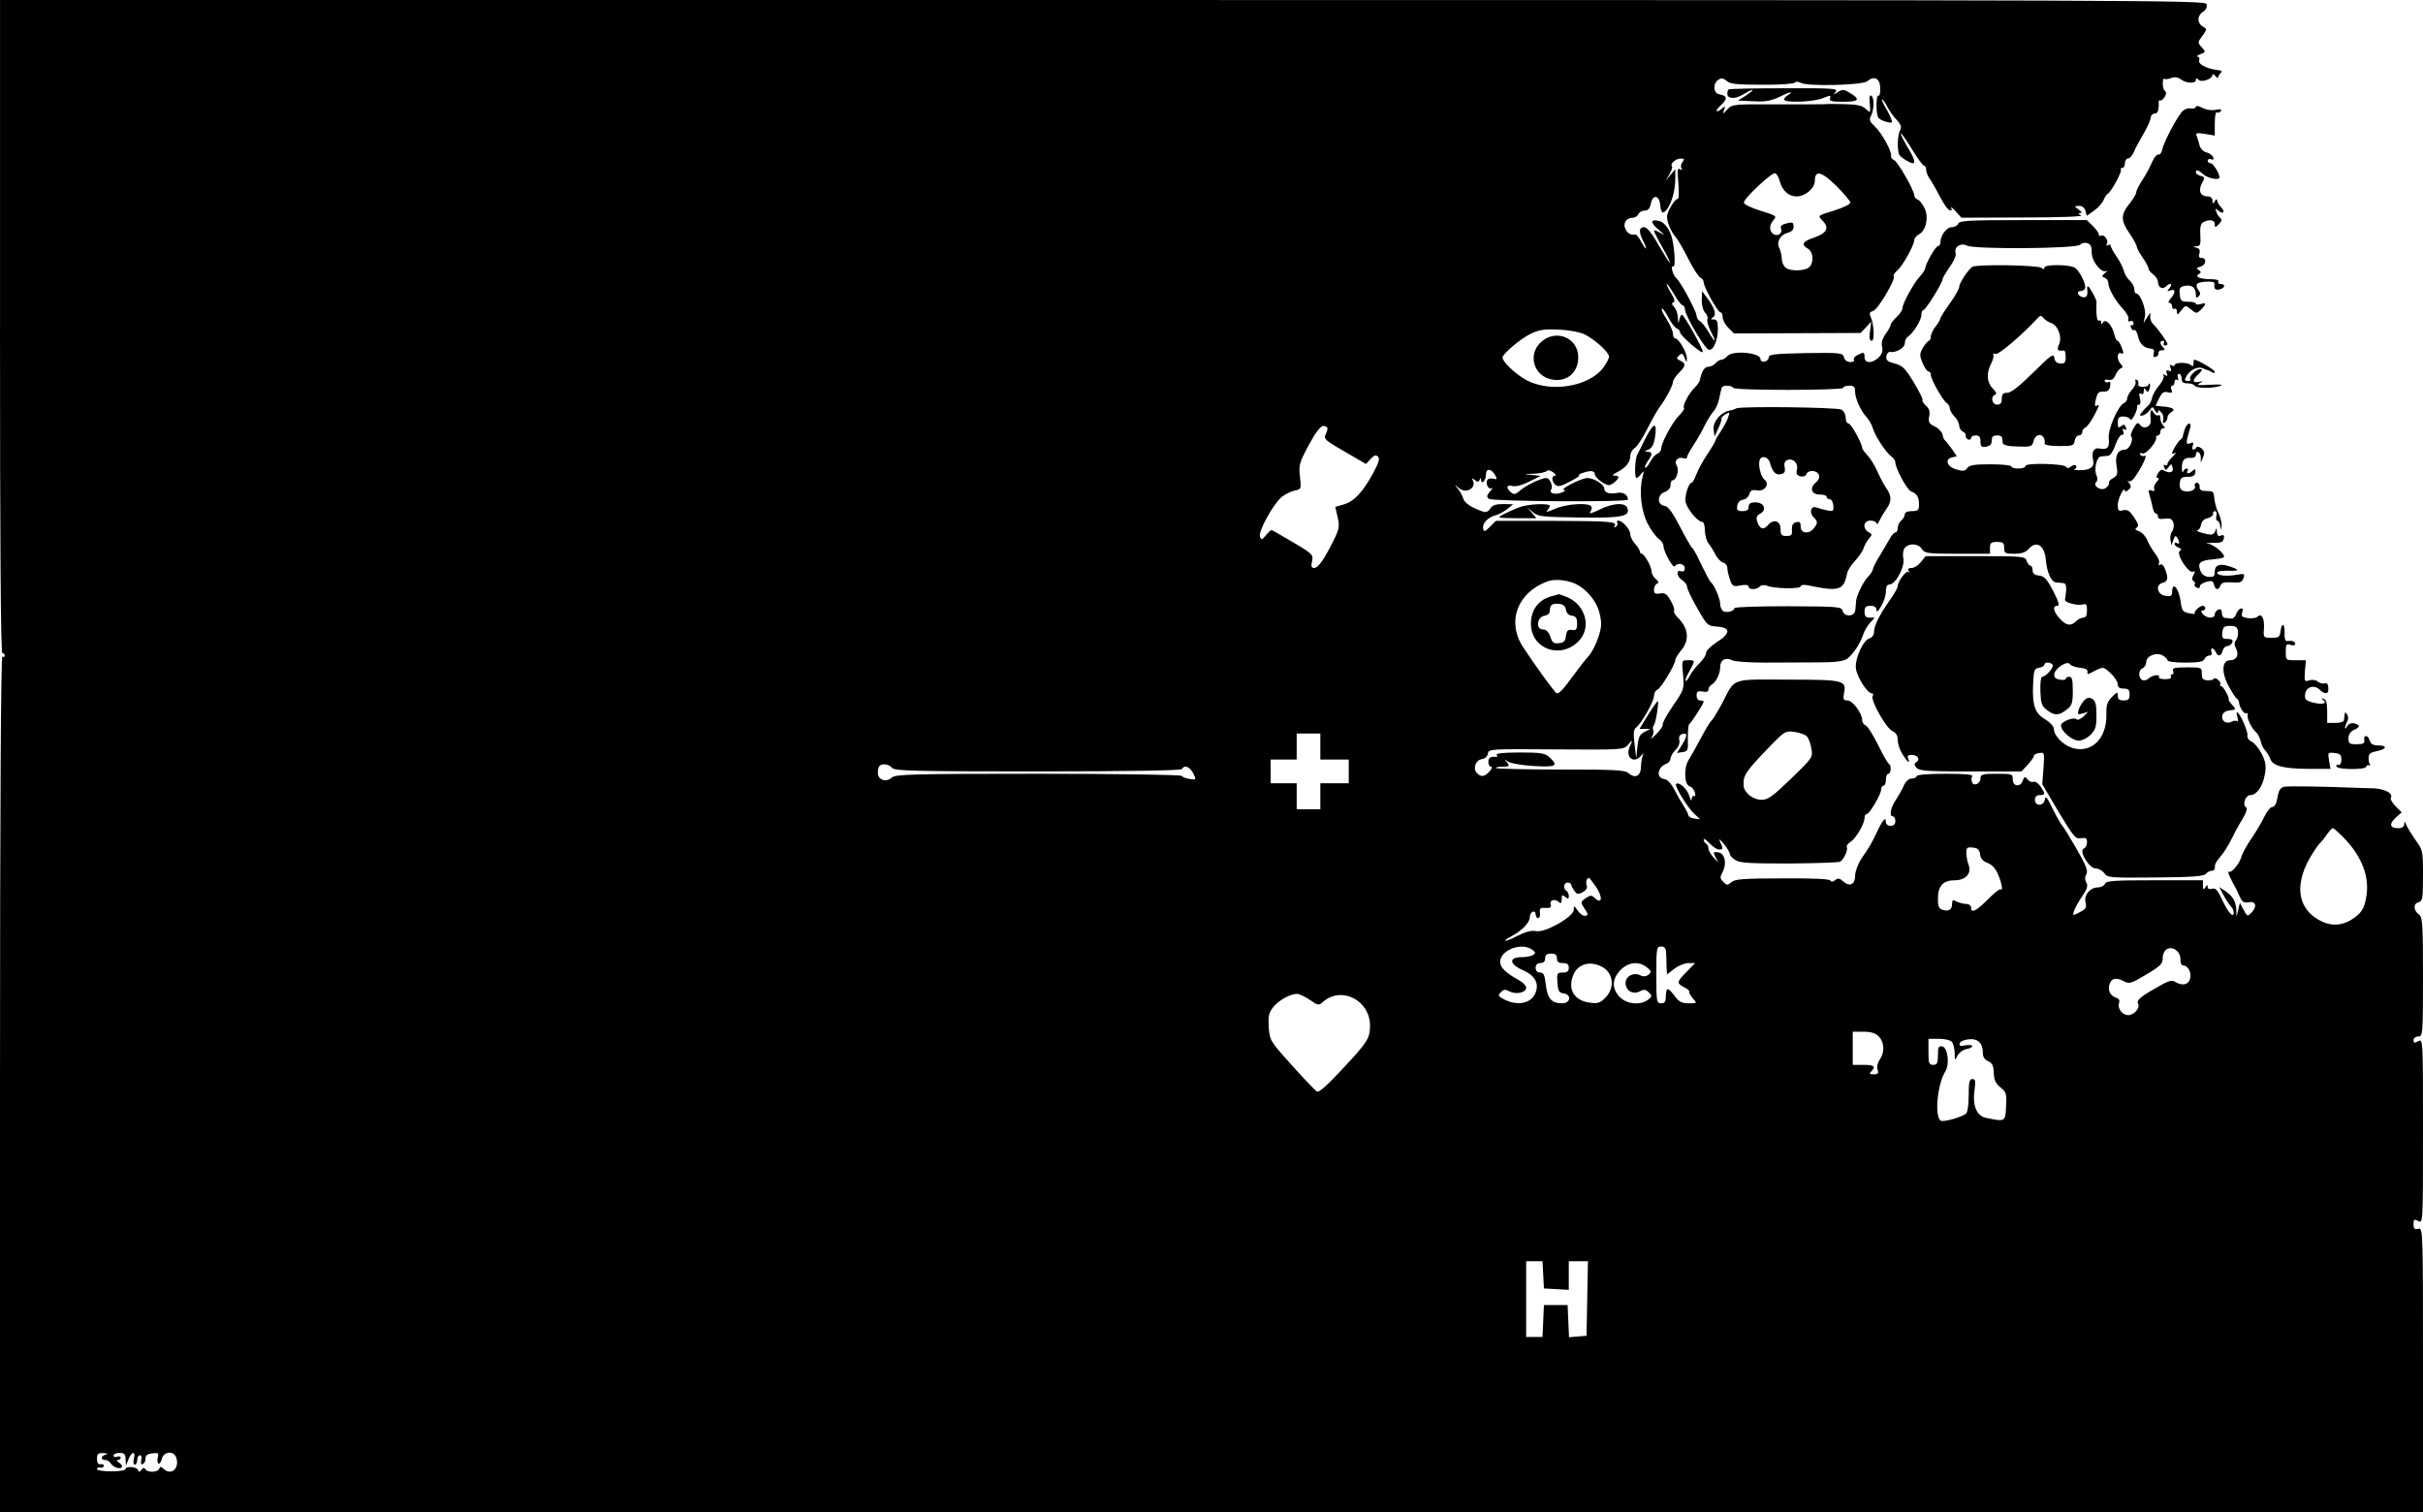 <?xml version="1.0" standalone="no"?>
<!DOCTYPE svg PUBLIC "-//W3C//DTD SVG 20010904//EN"
 "http://www.w3.org/TR/2001/REC-SVG-20010904/DTD/svg10.dtd">
<svg version="1.0" xmlns="http://www.w3.org/2000/svg"
 width="1024pt" height="639pt" viewBox="0 0 1024 639"
 preserveAspectRatio="xMidYMid meet">
<g transform="translate(0,639) scale(0.1,-0.1)"
fill="#000000" stroke="none">
<path d="M0 5010 c0 -913 3 -1380 10 -1380 6 0 10 -5 10 -11 0 -5 -4 -7 -10
-4 -6 4 -10 -618 -10 -1805 l0 -1810 5120 0 5120 0 0 601 c0 596 0 601 -20
596 -16 -4 -20 0 -20 19 0 22 3 23 20 14 20 -11 20 -8 20 380 0 388 0 391 -20
380 -16 -9 -20 -8 -20 5 0 8 9 15 20 15 19 0 20 7 20 251 0 224 -2 253 -17
264 -24 18 -25 46 -2 52 17 5 19 15 19 113 0 104 -1 108 -31 149 -16 23 -34
52 -39 64 -7 17 -9 18 -9 5 -1 -12 -9 -18 -25 -18 -36 0 -41 17 -12 44 l26 23
-26 26 c-14 14 -23 30 -20 35 12 20 -30 41 -84 41 -30 1 -62 1 -70 2 -123 5
-280 8 -297 4 -16 -4 -23 -15 -28 -45 -4 -25 -12 -40 -21 -40 -9 0 -24 -19
-35 -42 -11 -24 -36 -65 -55 -93 -19 -27 -37 -61 -41 -74 -7 -30 -43 -72 -54
-65 -8 4 8 -32 33 -76 4 -8 12 -25 17 -36 7 -16 16 -20 35 -17 30 6 36 -18 11
-44 -18 -17 -17 -18 -36 17 l-13 25 -7 -30 -7 -30 -1 28 c-1 37 -15 60 -46 81
l-26 17 17 -32 c9 -18 23 -39 30 -47 8 -7 14 -20 14 -29 0 -26 -24 1 -50 57
-19 40 -27 49 -42 44 -11 -3 -18 0 -18 8 0 10 -3 9 -10 -2 -8 -12 -10 -11 -10
8 l0 22 -204 0 c-172 0 -205 -2 -210 -15 -3 -8 -16 -15 -29 -15 -34 0 -61 -33
-53 -64 5 -21 1 -28 -25 -41 -30 -16 -31 -16 -24 5 4 13 20 41 35 63 21 31 25
45 17 57 -6 11 -7 23 0 35 8 14 0 36 -39 104 -27 47 -55 93 -62 101 -7 8 -26
42 -42 74 -22 46 -30 55 -32 38 -4 -29 -42 -31 -42 -2 0 13 7 20 20 20 24 0
25 4 4 36 -10 14 -23 23 -30 20 -7 -3 -18 2 -25 10 -11 14 -14 13 -21 -6 -11
-29 -43 -23 -42 8 1 21 -3 22 -67 22 -61 0 -69 -2 -69 -19 0 -23 -29 -36 -36
-16 -3 8 -3 19 1 25 4 7 -33 10 -114 10 -74 0 -121 -4 -121 -10 0 -5 -9 -10
-20 -10 -13 0 -25 -11 -33 -27 -6 -16 -22 -43 -34 -62 -24 -35 -30 -71 -13
-71 6 0 10 -9 10 -20 0 -13 -7 -20 -20 -20 -11 0 -20 7 -20 16 0 25 -14 9 -38
-43 -26 -53 -25 -52 -65 -111 -15 -23 -27 -55 -27 -72 0 -38 -23 -49 -50 -25
-15 14 -23 15 -34 6 -9 -8 -16 -9 -21 -2 -4 7 -78 10 -203 9 -163 0 -200 -3
-215 -16 -16 -14 -19 -14 -34 1 -14 14 -15 20 -4 40 20 37 11 81 -17 85 -22 3
-23 2 -12 -20 l12 -23 -21 22 c-11 12 -21 29 -21 37 0 8 -4 18 -10 21 -6 3
-10 11 -10 17 0 6 11 -1 25 -16 13 -14 31 -26 40 -26 18 0 18 4 4 33 -7 15 -2
12 15 -8 14 -16 25 -36 26 -42 0 -7 10 -19 23 -27 18 -13 62 -15 229 -15 113
1 210 4 215 8 16 10 34 51 28 61 -3 5 4 15 15 22 23 14 60 77 60 103 0 8 4 15
9 15 12 0 61 84 61 104 0 9 5 16 10 16 6 0 10 11 10 25 0 14 5 25 10 25 12 0
14 37 3 42 -5 2 -25 37 -46 80 -21 42 -44 79 -52 82 -8 3 -15 13 -15 22 0 29
-40 84 -62 84 -17 0 -20 5 -15 30 11 55 1 58 -237 58 -244 1 -222 9 -277 -98
-19 -35 -39 -69 -46 -75 -6 -5 -27 -40 -46 -76 -19 -36 -42 -77 -51 -91 -21
-33 -18 -105 5 -111 9 -2 18 -14 22 -26 3 -11 1 -19 -4 -15 -5 3 -9 -3 -10
-13 0 -10 -5 -3 -10 14 -9 30 -44 61 -56 50 -7 -8 48 -99 77 -126 l25 -23 -25
3 c-14 2 -25 9 -25 14 0 6 -9 22 -18 37 -10 15 -28 46 -40 70 -15 28 -30 44
-44 46 -36 5 -28 51 10 65 9 3 17 13 17 22 0 8 9 24 21 36 13 13 19 29 16 41
-3 11 0 21 9 25 26 10 27 -5 4 -42 l-23 -37 24 4 c22 3 24 7 22 58 0 30 2 57
6 60 9 6 61 87 61 95 0 3 -7 5 -15 5 -9 0 -15 9 -15 21 0 17 5 20 25 17 16 -4
25 -1 25 8 0 7 6 17 14 21 19 11 36 47 36 76 0 29 23 41 50 27 11 -6 74 -10
142 -10 68 0 167 1 222 1 71 0 105 4 122 15 24 17 57 66 69 105 4 13 17 34 28
47 l20 22 -21 0 c-17 0 -22 6 -22 25 0 20 5 25 25 25 17 0 25 -6 25 -17 0 -12
7 -7 20 15 11 18 20 46 20 62 0 20 5 30 15 30 26 0 66 75 59 110 -4 18 -1 36
6 45 18 21 58 19 72 -5 12 -18 24 -20 150 -20 l138 0 0 25 c0 21 5 25 30 25
25 0 30 -4 30 -25 0 -23 4 -25 43 -25 30 0 48 6 60 20 33 38 68 16 73 -46 4
-50 23 -94 43 -95 9 -1 23 -2 31 -3 14 -1 15 -20 7 -70 -3 -12 54 -27 76 -20
14 4 17 -1 17 -25 0 -22 -5 -31 -16 -31 -8 0 -22 -7 -30 -15 -22 -22 -42 -19
-69 11 -28 30 -32 54 -10 54 10 0 6 16 -18 63 -26 50 -38 63 -60 65 -19 2 -27
9 -27 23 0 10 -4 19 -9 19 -5 0 -13 9 -16 20 -6 19 -15 20 -217 20 l-210 0
-20 -25 c-11 -14 -28 -25 -39 -25 -13 0 -18 -4 -13 -12 4 -7 3 -10 -1 -5 -9 8
-45 -40 -45 -60 0 -7 -15 -34 -34 -60 -44 -63 -66 -107 -66 -133 0 -13 -8 -24
-18 -27 -27 -7 -62 -82 -59 -125 3 -36 48 -108 68 -108 6 0 7 -5 3 -11 -10
-17 57 -136 83 -148 16 -7 23 -19 23 -38 0 -16 9 -43 20 -60 21 -34 34 -44 24
-18 -4 10 0 15 14 15 26 0 39 -19 21 -30 -10 -7 -10 -11 0 -24 12 -14 45 -16
229 -16 l215 0 26 28 c14 15 26 32 26 37 0 6 10 11 23 13 22 3 23 2 18 -64
l-5 -68 69 -117 c64 -106 72 -116 95 -111 20 3 25 0 25 -17 0 -12 -6 -24 -14
-27 -22 -9 23 -84 51 -84 12 0 28 -9 36 -20 13 -19 24 -20 216 -18 152 1 204
5 213 15 6 7 17 13 24 13 8 0 14 5 14 10 0 20 3 25 26 53 13 15 33 47 44 70
11 23 32 62 47 86 17 29 22 45 15 50 -17 10 -2 51 18 51 26 0 52 35 61 85 7
37 5 53 -12 88 -12 24 -31 47 -43 53 -12 5 -20 17 -18 26 3 17 -33 98 -44 98
-3 0 -2 -10 2 -22 3 -13 3 -20 -1 -16 -4 4 -15 3 -24 -2 -22 -11 -44 3 -39 26
2 12 13 20 31 22 28 3 28 4 10 24 -10 11 -16 21 -15 22 7 3 -22 56 -30 56 -5
0 -7 3 -5 8 3 4 -1 13 -9 19 -7 7 -15 9 -18 5 -3 -5 -15 -8 -28 -7 -18 2 -23
8 -23 28 1 26 -1 27 -63 27 -53 0 -63 -3 -58 -15 3 -8 1 -15 -5 -15 -6 0 -7
-5 -4 -10 4 -6 -7 -10 -25 -10 -17 0 -29 4 -26 8 8 14 -28 10 -42 -4 -7 -7
-19 -11 -27 -8 -19 8 -19 43 0 50 8 4 15 15 15 25 0 27 41 44 69 30 11 -7 21
-16 21 -21 0 -6 34 -10 75 -10 58 0 77 4 81 15 4 8 13 15 21 15 9 0 13 6 9 15
-3 8 -1 15 3 15 5 0 11 -7 15 -15 8 -21 23 -19 29 5 3 11 12 20 20 20 8 0 17
7 21 15 4 11 -2 15 -20 15 -22 0 -25 4 -22 28 3 23 8 27 33 27 24 0 31 -5 33
-23 2 -13 -2 -29 -8 -37 -8 -10 -8 -19 -1 -34 15 -27 4 -51 -24 -51 -35 0 -38
-50 -7 -108 14 -26 29 -50 34 -53 5 -3 10 -10 10 -15 1 -21 22 -53 30 -48 5 3
8 0 7 -7 -4 -16 18 -59 36 -74 7 -5 15 -22 19 -37 3 -15 12 -33 20 -40 7 -8
16 -23 20 -33 9 -31 53 -43 158 -44 l97 0 -6 35 c-6 34 -5 35 23 32 23 -2 29
-8 29 -28 0 -15 -5 -24 -13 -22 -8 1 -11 -2 -7 -8 8 -13 125 -13 125 0 0 5 6
8 13 6 6 -1 9 -1 5 1 -5 3 -8 15 -8 28 0 20 7 25 35 31 42 8 46 24 6 24 -21 0
-32 6 -36 20 -8 25 -27 27 -23 3 2 -14 -4 -18 -32 -18 -31 0 -35 3 -35 25 0
16 8 28 22 35 28 12 29 21 3 28 -12 3 -24 -1 -30 -11 -12 -22 -13 -6 -1 17 6
10 6 23 0 32 -9 14 -9 13 -13 -23 0 -8 -15 -13 -36 -13 l-35 0 0 49 c0 35 -4
50 -15 53 -12 4 -12 3 -2 -5 21 -15 -6 -21 -46 -10 -28 8 -33 13 -30 35 4 31
39 41 62 18 19 -19 36 -19 36 0 0 25 -4 30 -18 27 -7 -2 -20 2 -27 8 -8 7 -24
9 -36 5 -20 -7 -21 -4 -18 39 l4 46 -42 0 c-43 0 -43 0 -43 36 0 31 3 35 20
29 11 -4 20 -2 20 4 0 11 -13 15 -36 12 -6 -1 -10 14 -9 34 1 41 -12 47 -17 8
-3 -25 -7 -28 -38 -28 -35 0 -35 0 -32 42 2 42 -11 64 -29 46 -5 -5 -23 -7
-40 -5 -24 4 -28 8 -23 24 4 14 2 19 -7 16 -7 -2 -16 -13 -19 -24 -3 -10 -12
-18 -20 -18 -8 1 -21 2 -27 3 -7 0 -13 10 -13 21 0 13 -5 18 -15 14 -8 -4 -15
-12 -15 -20 0 -19 -34 -18 -50 1 -9 10 -9 15 -1 15 6 0 11 5 11 10 0 6 -5 10
-11 10 -13 0 -40 -26 -33 -32 3 -3 -7 -3 -21 0 -30 5 -34 11 -39 49 -7 56 -36
90 -36 42 0 -16 -5 -20 -27 -17 -36 4 -46 46 -14 55 23 6 26 19 11 58 -6 16
-14 23 -22 19 -7 -4 -8 -3 -4 5 4 6 -2 24 -14 39 -12 15 -28 41 -35 59 -7 17
-23 34 -35 38 -16 5 -19 10 -10 15 9 6 8 14 -6 36 -24 37 -32 43 -55 37 -15
-4 -19 0 -19 24 0 25 29 83 30 59 0 -5 7 -3 15 4 12 10 13 16 3 29 -7 9 -9 13
-4 9 11 -9 27 8 58 64 14 26 20 44 13 42 -7 -3 -16 -1 -20 5 -3 7 0 8 9 5 15
-6 63 50 58 67 -1 5 2 9 8 9 5 0 10 7 10 15 0 8 5 15 12 15 9 0 9 3 0 12 -7 7
-12 20 -12 31 0 10 -4 16 -9 12 -6 -3 -14 3 -20 12 -11 20 -15 9 -12 -33 3
-27 -29 -41 -44 -20 -10 13 -14 11 -28 -13 -9 -16 -14 -31 -11 -34 13 -13 -7
-57 -25 -57 -30 0 -44 -25 -36 -69 6 -34 3 -41 -14 -51 -12 -6 -20 -15 -18
-21 1 -6 -5 -16 -15 -22 -20 -13 -55 10 -39 26 6 6 7 17 2 26 -13 25 -1 81 18
82 9 1 23 2 31 3 8 0 22 21 30 46 9 25 22 44 28 43 7 -2 9 4 5 14 -4 11 -3 14
5 9 8 -5 10 -2 6 9 -5 12 -9 13 -20 4 -11 -9 -14 -6 -14 15 0 21 5 26 24 26
13 0 26 -6 29 -12 5 -13 32 40 29 55 -1 4 3 7 8 7 6 0 8 11 4 26 -5 19 -4 25
5 20 7 -4 11 0 11 11 0 14 2 15 9 5 6 -11 10 -10 15 4 3 9 4 19 1 22 -3 3 -5
1 -5 -4 0 -5 -11 -9 -24 -9 -13 0 -22 5 -19 11 2 7 0 15 -6 19 -6 3 -9 0 -6
-7 3 -8 -4 -23 -15 -35 -11 -12 -20 -29 -20 -37 0 -7 -6 -16 -13 -19 -25 -10
-70 -112 -65 -151 4 -38 -6 -48 -41 -41 -23 4 -33 -17 -25 -49 7 -29 -12 -43
-56 -43 -19 0 -29 2 -22 5 6 2 9 8 6 13 -3 6 -12 5 -21 -2 -10 -9 -17 -9 -21
-2 -9 14 -172 18 -172 4 0 -6 -13 -11 -30 -11 -16 0 -30 4 -30 9 0 5 -39 9
-87 9 -68 0 -90 -3 -99 -16 -9 -13 -18 -14 -45 -6 -40 11 -52 43 -20 51 l21 5
-22 32 c-12 17 -25 33 -29 36 -4 3 -8 14 -10 25 -3 11 -17 26 -33 33 -24 12
-27 19 -23 42 4 20 1 33 -13 45 -11 10 -18 21 -15 25 2 4 -15 38 -38 76 -36
59 -48 70 -80 78 -30 8 -37 14 -35 30 2 12 9 20 15 19 25 -5 63 17 63 36 0 11
6 24 13 28 22 14 57 70 57 92 0 12 4 21 9 21 9 0 81 115 81 131 0 5 14 28 30
51 17 24 28 49 25 58 -8 26 21 46 48 32 32 -16 464 -13 478 4 5 6 19 10 29 7
15 -4 20 -14 20 -40 0 -38 41 -89 63 -78 6 4 4 0 -6 -8 -15 -13 -16 -15 -2
-21 8 -3 15 -12 15 -21 0 -24 29 -75 61 -109 16 -17 27 -37 24 -45 -3 -8 0
-11 8 -8 8 3 14 -1 14 -9 0 -7 -4 -11 -9 -8 -4 3 -5 -2 -2 -10 3 -9 10 -14 14
-11 5 3 11 -8 15 -24 7 -34 25 -51 53 -54 14 -1 18 -6 14 -20 -4 -14 -1 -18 9
-15 8 3 13 11 11 17 -1 6 6 11 15 11 13 0 14 3 5 12 -15 15 -15 28 -1 28 5 0
7 -4 4 -10 -3 -5 -1 -10 4 -10 6 0 11 3 11 6 0 9 -41 66 -60 84 -9 8 -14 24
-13 35 3 17 1 16 -12 -5 l-16 -25 6 29 c6 29 -20 96 -37 96 -5 0 -8 8 -8 18 0
11 -9 27 -19 36 -11 10 -22 28 -25 41 -4 14 -17 41 -31 61 -14 20 -25 41 -25
46 0 5 -5 6 -12 2 -7 -4 -8 -3 -4 5 9 14 -12 43 -25 35 -5 -3 -9 -1 -9 5 0 6
-11 22 -25 36 l-26 25 -268 0 c-230 0 -270 -2 -275 -15 -3 -8 -16 -15 -28 -15
-22 0 -48 -36 -48 -67 0 -7 -4 -13 -10 -13 -10 0 -53 -76 -54 -95 -1 -6 -11
-21 -23 -34 -26 -28 -73 -114 -73 -134 0 -7 -11 -24 -25 -37 -14 -13 -25 -28
-25 -33 0 -5 -9 -22 -21 -38 -14 -20 -19 -38 -15 -54 4 -17 0 -31 -14 -45 -26
-26 -60 -27 -60 0 0 23 -4 24 -31 9 -11 -5 -17 -14 -14 -20 4 -5 -4 -9 -15 -9
-13 0 -24 8 -27 20 -5 19 -13 20 -162 18 -130 -3 -156 -5 -156 -18 0 -8 -8
-16 -17 -18 -11 -2 -18 3 -18 11 0 27 -119 38 -140 12 -7 -8 -18 -15 -25 -15
-7 0 -18 -7 -25 -15 -7 -8 -21 -15 -31 -15 -16 0 -28 -21 -35 -56 -1 -7 -11
-21 -22 -32 -26 -26 -53 -78 -45 -86 3 -3 -7 -18 -22 -33 -28 -28 -75 -116
-75 -141 0 -7 -7 -15 -15 -19 -9 -3 -23 -19 -31 -35 -9 -16 -18 -27 -21 -25
-3 3 2 16 11 29 21 29 20 38 -1 39 -15 0 -14 2 3 9 15 6 23 21 28 50 11 71 -5
68 -44 -10 -12 -25 -26 -53 -31 -62 -10 -20 -12 -98 -3 -98 4 0 13 8 20 18 12
15 12 13 6 -13 -16 -61 -6 -147 22 -199 14 -27 35 -55 46 -63 11 -8 20 -21 20
-29 0 -24 41 -98 48 -87 12 17 42 11 42 -8 0 -12 -5 -16 -15 -13 -23 9 -19
-24 5 -38 11 -7 20 -20 20 -28 0 -8 19 -49 43 -90 41 -73 44 -75 85 -78 57 -4
56 -29 -3 -66 -25 -16 -45 -36 -45 -46 0 -9 -12 -27 -26 -41 -14 -13 -33 -37
-41 -52 -8 -16 -17 -27 -19 -24 -3 3 4 21 16 41 25 46 25 46 -6 46 -27 0 -27
0 -21 -61 5 -60 5 -62 -43 -132 -27 -39 -46 -75 -43 -79 2 -5 -10 -23 -28 -41
-18 -18 -27 -24 -20 -15 7 10 11 24 8 32 -3 7 -2 17 3 22 4 5 10 32 14 59 6
50 6 50 -11 26 -10 -13 -28 -42 -41 -63 l-23 -38 23 0 23 0 -25 -13 c-20 -10
-26 -22 -30 -62 l-5 -50 -7 60 c-6 45 -4 63 6 70 23 17 76 111 76 134 0 12 7
24 15 27 15 6 75 106 75 125 0 6 11 24 25 41 37 44 31 95 -17 141 -10 10 -16
22 -13 27 3 5 -4 24 -15 43 -16 28 -25 33 -45 29 -20 -3 -25 0 -25 16 0 11 6
23 13 26 9 3 7 9 -5 19 -10 8 -18 22 -18 32 0 20 -31 75 -42 75 -4 0 -8 5 -8
10 0 6 -9 20 -20 32 -11 12 -20 30 -20 40 0 20 -33 58 -51 58 -5 0 -8 -4 -4
-9 3 -5 0 -13 -6 -17 -7 -4 -9 -3 -5 4 11 18 -19 20 -266 21 l-236 0 -25 -25
c-23 -22 -26 -23 -29 -7 -4 22 21 48 54 56 14 4 36 16 49 27 l24 19 -42 1
c-31 0 -46 -5 -55 -19 -6 -11 -18 -17 -27 -14 -49 16 -81 36 -87 56 -3 12 -14
31 -23 42 -16 20 -16 20 5 2 32 -26 77 3 57 36 -4 7 -1 7 9 -1 13 -10 17 -10
21 0 4 11 6 10 6 0 2 -23 21 -2 21 23 0 28 24 25 40 -5 8 -15 6 -17 -9 -13
-10 3 -22 0 -25 -5 -9 -15 4 -43 18 -35 6 3 3 -3 -7 -14 -14 -16 -15 -22 -5
-31 14 -11 588 -15 588 -3 -1 21 -20 33 -46 28 -33 -6 -54 1 -54 18 0 18 -44
45 -72 45 -27 -1 -120 -49 -98 -50 8 -1 4 -6 -9 -11 -28 -11 -55 -4 -46 11 10
15 -5 50 -20 50 -21 0 -87 -31 -112 -54 -19 -16 -25 -17 -38 -6 -22 19 -18 33
8 26 14 -3 41 4 70 19 l48 24 -38 4 c-37 4 -37 4 8 5 25 1 49 6 55 11 5 6 16
4 28 -5 11 -8 14 -14 8 -14 -16 0 -15 -25 2 -39 11 -9 24 -6 61 14 27 14 44
25 39 26 -14 1 29 18 49 18 9 1 17 -5 17 -13 0 -14 41 -46 60 -46 12 0 40 24
40 34 0 3 -8 6 -17 6 -12 0 -7 6 12 15 37 19 55 42 55 70 0 11 9 26 19 32 11
7 35 45 55 85 20 40 43 79 50 88 21 26 56 90 56 105 0 8 11 25 25 39 30 30 31
40 6 52 -17 8 -17 11 -5 22 12 11 16 9 23 -10 9 -21 10 -21 10 -3 1 24 -34 85
-49 85 -5 0 -10 9 -10 20 0 11 -12 38 -26 60 -15 22 -24 43 -21 46 3 3 15 -13
27 -36 11 -22 27 -43 35 -47 8 -3 15 -10 15 -17 0 -13 89 -91 96 -84 6 6 -79
158 -88 158 -4 0 -9 -10 -11 -22 -3 -17 -5 -15 -6 9 0 17 -8 38 -16 46 -11 11
-11 17 -3 19 8 3 5 16 -11 41 -12 20 -20 37 -17 37 3 0 17 -20 32 -45 14 -25
30 -45 35 -45 5 0 9 -8 10 -17 0 -26 84 -168 101 -171 19 -4 38 40 38 88 0 31
-4 40 -17 40 -14 0 -15 2 -4 9 16 10 9 36 -22 79 l-24 32 -1 -37 c-1 -21 5
-44 14 -54 9 -10 13 -22 10 -28 -4 -6 3 -28 14 -51 26 -50 19 -52 -10 -2 -12
20 -28 41 -36 45 -8 4 -14 15 -14 23 0 18 -68 144 -86 159 -15 13 -26 57 -12
49 9 -6 6 70 -5 116 -8 37 -32 71 -54 76 -39 10 -40 -6 -3 -37 26 -23 28 -26
8 -14 -16 10 -28 14 -28 10 0 -4 16 -36 36 -71 20 -35 34 -64 31 -64 -3 0 -24
34 -48 75 -28 50 -49 75 -61 75 -22 0 -23 -21 -3 -60 9 -17 13 -30 11 -30 -3
0 -12 13 -21 30 -8 16 -19 29 -23 29 -20 -3 -32 3 -42 22 -13 24 2 49 30 49
10 0 20 7 24 15 3 8 15 15 26 15 15 0 22 8 27 30 7 39 35 36 39 -4 4 -38 11
-43 29 -20 20 26 35 81 35 129 l0 40 -21 -25 -21 -25 17 28 c9 16 14 31 11 34
-10 10 16 33 36 33 17 0 18 -3 8 -15 -6 -8 -8 -20 -4 -26 5 -8 3 -9 -6 -4 -11
7 -12 -5 -7 -58 3 -37 2 -67 -2 -67 -13 0 -44 -51 -46 -74 -1 -23 17 -66 37
-88 7 -8 31 -48 52 -90 22 -43 45 -79 53 -82 7 -3 13 -11 13 -19 0 -20 60
-127 71 -127 5 0 9 -9 9 -20 0 -12 11 -32 24 -45 l24 -24 268 1 267 1 23 24
22 24 -5 -40 c-4 -29 -2 -41 7 -41 13 0 10 70 -5 103 -6 13 -3 19 11 23 20 5
98 137 87 147 -3 4 4 14 15 24 23 19 72 108 72 129 0 7 9 18 20 24 30 16 42
73 23 111 -8 17 -21 33 -29 36 -8 3 -14 10 -14 17 0 21 -70 144 -86 150 -8 3
-14 11 -12 18 3 19 -40 97 -69 124 -22 21 -25 28 -15 47 13 27 13 75 0 83 -7
4 -9 -9 -6 -34 3 -41 3 -41 -17 -22 -15 14 -37 19 -90 20 -38 1 -74 1 -80 0
-5 -1 -96 -1 -202 -1 -187 1 -192 1 -213 -21 -19 -21 -21 -21 -14 -3 6 16 5
18 -7 8 -7 -7 -18 -13 -23 -13 -6 0 2 12 17 26 29 27 27 39 -8 46 -25 4 -27
46 -3 61 13 9 21 7 35 -5 15 -13 43 -16 150 -16 73 -1 135 4 138 9 4 5 13 5
25 -1 30 -16 262 -10 282 7 29 25 53 12 54 -29 1 -21 -3 -35 -7 -32 -11 6 -12
-76 -1 -93 4 -6 20 -15 35 -18 24 -6 26 -5 20 11 -4 11 -15 34 -26 52 -10 17
-16 32 -13 32 3 0 12 -13 21 -29 8 -17 26 -42 40 -57 19 -20 22 -31 15 -45
-12 -21 -13 -89 -2 -105 7 -11 45 -34 56 -34 13 0 4 26 -25 72 -16 28 -28 52
-26 54 2 3 23 -27 47 -66 23 -38 46 -70 51 -70 5 0 9 -8 9 -18 0 -10 8 -28 18
-42 9 -13 28 -47 42 -74 14 -27 31 -52 39 -54 9 -3 11 0 7 9 -4 8 4 2 18 -13
l25 -28 263 1 c156 0 255 4 243 9 -12 5 -14 9 -6 9 11 1 10 5 -5 16 -19 14
-19 14 2 15 14 0 24 -8 27 -21 l6 -21 31 22 c17 12 35 33 40 45 5 13 13 24 17
26 14 6 63 96 56 103 -3 3 -1 6 5 6 7 0 12 9 12 20 0 11 6 20 13 20 7 0 18 12
25 28 6 15 25 50 41 77 16 28 30 58 30 68 1 9 8 17 16 17 14 0 19 14 18 47 -1
7 2 11 6 9 4 -3 12 4 19 14 7 12 8 21 2 25 -6 3 -10 18 -10 32 0 15 3 24 6 20
3 -3 16 -2 29 3 16 6 29 4 41 -5 23 -18 64 -19 64 -3 0 9 3 9 11 1 13 -13 59
3 59 21 0 5 6 3 12 -5 7 -8 12 -12 11 -10 -2 2 2 10 8 18 13 14 13 14 -16 18
-42 6 -77 25 -71 40 3 8 0 15 -7 16 -7 0 -1 5 12 10 23 9 23 10 6 29 -18 20
-18 21 2 48 20 28 21 29 2 40 -25 16 -24 46 2 63 13 9 18 20 14 32 -7 16 -238
17 -4666 17 l-4659 0 0 -1380z m7521 616 c11 -42 38 -66 72 -66 37 0 77 35 77
67 0 46 29 38 91 -23 32 -32 59 -64 59 -70 0 -7 -31 -22 -69 -34 -69 -21 -70
-21 -50 -41 32 -32 21 -54 -37 -74 -45 -15 -53 -29 -25 -45 25 -13 28 -61 6
-80 -20 -16 -80 -17 -99 -1 -9 8 -16 24 -16 38 0 13 -5 33 -10 44 -14 25 3 57
35 65 16 4 25 13 25 25 0 21 -4 22 -37 13 -14 -4 -20 -11 -16 -21 8 -20 -17
-35 -34 -21 -17 14 -16 38 3 59 14 16 10 18 -55 38 -41 13 -71 27 -71 35 0 18
118 128 132 124 7 -3 15 -17 19 -32z m-824 -649 c46 -24 103 -76 103 -94 0 -8
-11 -29 -25 -48 -61 -79 -220 -105 -321 -53 -46 24 -104 78 -104 97 0 16 78
81 120 101 36 17 59 20 120 17 44 -2 88 -11 107 -20z m628 -226 c7 -12 465
-11 465 0 0 5 11 9 25 9 20 0 25 -5 25 -25 0 -29 23 -80 50 -110 10 -11 21
-31 25 -45 10 -33 55 -102 77 -118 10 -7 18 -19 18 -25 0 -26 50 -118 67 -124
24 -9 33 -23 33 -55 0 -24 -4 -28 -30 -28 -19 0 -30 -5 -30 -14 0 -7 -7 -19
-15 -26 -8 -7 -15 -21 -15 -31 0 -11 -4 -19 -9 -19 -6 0 -16 -11 -23 -24 -7
-13 -26 -44 -41 -70 -16 -25 -30 -52 -31 -59 -1 -8 -10 -23 -20 -33 -20 -19
-49 -79 -52 -104 0 -8 -2 -25 -3 -37 -1 -29 -46 -33 -54 -4 -4 17 -19 18 -231
19 -124 0 -226 -3 -226 -8 0 -12 -28 -20 -45 -14 -8 4 -15 17 -15 31 0 23 -26
83 -40 93 -4 3 -21 35 -39 72 -17 37 -34 69 -39 72 -4 2 -28 43 -52 90 -31 60
-50 86 -65 88 -32 5 -32 46 -1 58 16 6 26 17 26 30 0 11 4 20 8 20 17 0 30 44
18 63 -13 20 7 39 31 30 7 -3 13 0 13 5 0 6 13 30 29 54 16 24 37 61 47 83 11
22 27 47 36 57 9 9 20 34 24 55 4 21 9 41 11 46 6 10 41 9 48 -2z m-1715 -172
c0 -6 -4 -18 -9 -28 -8 -15 4 -25 81 -69 l91 -53 20 22 c14 15 22 18 31 9 8
-8 3 -25 -19 -66 -44 -82 -81 -122 -124 -135 l-38 -11 10 -43 c9 -38 7 -50
-16 -97 -42 -84 -66 -118 -83 -118 -12 0 -14 6 -9 28 6 27 2 32 -80 80 -48 29
-89 52 -92 52 -2 0 -13 -10 -23 -22 -16 -20 -19 -21 -25 -6 -9 21 57 140 93
169 15 11 39 23 54 26 27 5 28 7 22 58 -6 49 -3 59 37 134 29 54 50 81 62 81
9 0 17 -5 17 -11z m1029 -649 c53 -15 108 -74 121 -132 10 -41 9 -57 -5 -101
-9 -28 -27 -63 -39 -77 -13 -14 -43 -52 -67 -85 -42 -58 -58 -75 -70 -75 -6 0
-96 124 -144 198 -68 107 -21 229 105 275 24 9 63 8 99 -3z m2036 -350 c6 -10
-29 -50 -44 -50 -6 0 -9 -27 -8 -61 2 -51 6 -63 27 -79 32 -25 51 -25 84 1 23
18 26 28 26 80 0 46 -3 59 -15 59 -8 0 -15 -4 -15 -9 0 -4 -11 -6 -26 -3 -18
3 -24 10 -22 24 4 25 56 58 66 41 4 -6 23 -13 42 -15 23 -2 34 -8 32 -16 -1
-8 1 -12 5 -10 4 2 20 10 36 18 26 12 29 11 57 -15 17 -16 30 -37 30 -47 0
-13 8 -18 25 -18 20 0 25 -5 25 -25 0 -20 -5 -25 -25 -25 -18 0 -25 5 -25 20
0 18 -2 17 -24 -5 -20 -20 -25 -34 -24 -72 3 -103 -62 -168 -143 -144 -40 12
-79 52 -79 81 0 10 -16 27 -35 39 -45 26 -56 58 -53 145 3 65 5 71 26 74 12 2
22 8 22 13 0 12 27 12 35 -1z m-1039 -302 c7 -7 16 -30 19 -51 7 -37 6 -39
-85 -127 -79 -76 -98 -90 -126 -90 -35 0 -73 30 -75 59 -3 44 7 59 109 165 64
66 68 68 105 63 22 -3 46 -11 53 -19z m-2056 -43 l0 -55 60 0 60 0 0 -50 0
-50 -60 0 -60 0 0 -55 0 -55 -50 0 -50 0 0 55 0 55 -55 0 -55 0 0 50 0 50 55
0 55 0 0 55 0 55 50 0 50 0 0 -55z m1308 1 c-21 -47 17 -77 49 -38 8 9 11 10
7 2 -5 -8 -8 -31 -9 -50 0 -40 -25 -52 -53 -27 -14 13 -62 15 -285 15 -148 0
-271 3 -274 6 -4 3 8 6 27 6 29 0 31 2 19 18 -13 15 -12 16 3 4 9 -7 56 -16
107 -19 98 -6 109 0 69 37 -19 17 -35 20 -125 20 -69 0 -102 -4 -98 -10 4 -6
3 -10 -2 -9 -22 4 -33 -3 -33 -21 0 -11 5 -20 12 -20 6 0 3 -9 -7 -20 -21 -24
-38 -25 -55 -5 -16 20 -3 53 23 57 13 2 23 11 25 23 3 20 10 20 288 18 272 -2
286 -1 302 17 22 26 24 25 10 -4z m-3118 -91 c11 -13 92 -15 616 -15 391 0
605 4 609 10 11 19 33 10 48 -18 13 -28 13 -28 -15 -24 -15 2 -31 8 -34 13 -3
5 -269 9 -606 9 -536 0 -603 -2 -619 -16 -24 -22 -59 -10 -59 20 0 12 3 26 7
29 11 12 40 8 53 -8z m6134 -294 c80 -82 113 -171 95 -258 -8 -41 -17 -57 -46
-79 -53 -40 -107 -42 -164 -5 -76 49 -89 138 -34 243 15 28 36 60 47 72 11 11
27 31 35 44 9 12 18 22 22 22 4 0 24 -18 45 -39z m-1536 -71 c2 -18 12 -29 32
-37 19 -7 34 -24 44 -48 16 -36 22 -74 11 -63 -3 3 -28 -16 -54 -43 -50 -50
-71 -60 -71 -34 0 8 -9 15 -21 15 -11 0 -29 5 -40 10 -16 9 -19 7 -19 -9 0
-25 -14 -34 -40 -26 -16 5 -20 15 -20 47 0 54 22 78 71 78 47 0 73 29 58 67
-5 13 -9 36 -9 49 0 22 4 25 28 22 20 -2 28 -9 30 -28z m-1622 -139 c28 -43
25 -74 -5 -47 -15 14 -19 14 -40 0 -21 -15 -21 -17 -7 -40 20 -29 20 -34 2
-34 -7 0 -21 10 -29 23 -15 21 -16 21 -16 2 -1 -30 -122 -98 -159 -90 -19 4
-43 -2 -77 -19 -27 -14 -51 -24 -53 -21 -2 2 9 10 25 18 45 24 77 57 78 79 0
12 6 23 13 25 6 3 12 -2 12 -11 0 -9 5 -16 11 -16 5 0 9 10 7 23 -2 18 1 22
24 20 19 -1 25 2 22 12 -8 19 14 29 31 15 12 -10 15 -9 15 10 0 19 2 20 15 10
12 -10 15 -10 15 3 0 9 -4 19 -10 22 -15 10 -12 35 5 35 8 0 15 -4 15 -8 0 -5
6 -16 13 -26 11 -16 17 -17 36 -6 14 7 20 17 17 27 -6 14 0 33 9 33 3 0 16
-18 31 -39z m-271 -264 c15 -12 16 -15 4 -23 -8 -5 -30 -9 -49 -9 -54 0 -52
-29 4 -54 52 -22 71 -56 56 -95 -17 -46 -75 -59 -132 -30 -27 14 -29 17 -15
31 12 12 19 13 37 3 27 -14 70 -5 70 16 0 8 -14 23 -31 32 -56 31 -79 53 -79
77 0 50 90 84 135 52z m566 -9 c1 -13 2 -39 2 -59 l2 -37 31 24 c17 13 44 24
59 24 l29 0 -39 -40 c-40 -41 -40 -45 -4 -64 12 -6 20 -14 18 -17 -2 -4 5 -16
15 -28 19 -21 19 -21 -17 -21 -29 0 -41 6 -59 30 -12 17 -25 30 -30 30 -4 0
-8 -13 -8 -30 0 -23 -4 -30 -20 -30 -19 0 -20 7 -20 120 0 113 1 120 20 120
14 0 20 -7 21 -22z m2174 -32 c-1 -14 4 -26 11 -26 21 0 36 -29 30 -55 -7 -27
-33 -33 -64 -14 -14 9 -30 4 -82 -27 -67 -38 -82 -52 -74 -66 10 -16 -17 -48
-41 -48 -27 0 -48 30 -39 53 3 10 -2 18 -14 21 -24 8 -35 32 -27 56 8 26 28
31 59 14 26 -13 32 -11 97 28 59 35 69 45 69 69 0 16 7 32 18 38 25 14 57 -10
57 -43z m-2635 4 c0 -15 7 -20 25 -20 18 0 25 -5 25 -20 0 -15 -7 -20 -26 -20
-23 0 -25 -3 -22 -42 2 -36 7 -44 26 -46 35 -5 30 -42 -6 -42 -44 0 -62 19
-69 78 -5 42 -9 52 -24 52 -12 0 -19 7 -19 20 0 13 7 20 20 20 13 0 20 7 20
20 0 15 7 20 25 20 18 0 25 -5 25 -20z m189 -35 c50 -25 57 -90 15 -132 -22
-22 -32 -25 -67 -20 -66 9 -94 59 -66 121 20 43 70 56 118 31z m191 -3 c20
-16 20 -19 7 -31 -11 -8 -21 -9 -34 -3 -28 15 -63 -3 -63 -32 0 -33 32 -51 61
-35 17 9 25 8 37 -5 15 -14 14 -17 -3 -31 -33 -24 -88 -19 -119 11 -35 36 -34
77 3 115 34 34 77 38 111 11z m-1425 -137 c34 -24 39 -25 55 -10 78 70 200 9
200 -100 -1 -54 -10 -69 -119 -185 -63 -68 -97 -98 -106 -93 -7 5 -55 55 -106
112 -91 101 -93 104 -97 160 -3 47 0 61 19 85 22 28 70 55 100 56 9 0 33 -11
54 -25z m2405 -155 c24 -24 26 -67 4 -98 -9 -13 -13 -31 -9 -42 5 -16 2 -20
-16 -20 -18 0 -20 3 -11 12 21 21 13 28 -33 28 l-45 0 0 70 0 70 45 0 c32 0
51 -6 65 -20z m308 -22 c7 -7 12 -28 13 -47 0 -34 1 -35 11 -13 7 13 24 26 40
29 15 3 26 9 23 13 -2 4 -16 5 -31 2 -20 -4 -25 -1 -22 9 2 8 20 15 38 17 39
4 60 -16 60 -58 0 -17 8 -29 23 -35 17 -8 22 -19 23 -49 1 -30 8 -45 28 -61
25 -20 27 -27 24 -81 -3 -65 -3 -65 -85 -48 -40 8 -58 53 -48 120 5 36 3 44
-9 44 -13 0 -16 -13 -16 -69 0 -43 -5 -72 -12 -78 -21 -15 -95 -36 -106 -29
-27 17 -15 152 19 208 20 31 10 102 -13 106 -15 3 -18 -4 -18 -37 0 -34 -3
-41 -20 -41 -18 0 -20 7 -20 55 l0 55 43 0 c24 0 48 -5 55 -12z m-1726 -985
l3 -58 53 -3 52 -3 0 60 0 61 40 0 41 0 -3 -157 -3 -158 -37 -3 -37 -3 -3 68
-3 68 -50 0 -50 0 -3 -67 -3 -68 -34 0 -35 0 0 160 0 160 35 0 34 0 3 -57z
m-6074 -760 c-22 -5 -24 -23 -3 -23 7 0 18 -6 22 -13 11 -18 41 -28 48 -17 3
5 -3 13 -12 19 -10 6 -12 11 -5 11 6 0 12 4 12 10 0 5 -7 7 -15 4 -8 -4 -15
-1 -15 5 0 6 11 11 25 11 20 0 25 -5 26 -27 l1 -28 11 28 c14 34 31 36 23 2
-4 -14 -2 -25 4 -25 5 0 10 9 10 20 0 11 5 20 11 20 7 0 9 -9 6 -21 -3 -13 -1
-19 6 -16 7 2 12 12 12 23 0 14 8 20 29 22 25 3 28 1 23 -17 -3 -12 -2 -23 3
-26 4 -3 11 6 14 20 8 32 51 35 61 5 15 -46 -22 -78 -54 -47 -11 10 -14 10
-18 0 -6 -16 -49 -17 -59 -2 -4 8 -9 7 -16 -2 -7 -11 -11 -11 -15 -1 -5 14
-53 17 -53 3 0 -5 -27 -9 -60 -9 -33 0 -60 4 -60 9 0 6 6 9 14 7 8 -2 15 2 15
7 0 6 -7 9 -15 7 -9 -2 -14 6 -14 23 0 21 4 25 28 24 16 -1 20 -3 10 -6z"/>
<path d="M6509 4941 c-49 -49 -30 -129 35 -151 68 -22 126 19 126 90 0 85 -99
123 -161 61z"/>
<path d="M7338 4664 c-3 -2 -16 -7 -29 -9 -38 -8 -71 -48 -67 -81 l4 -29 16
35 c9 19 15 37 13 40 -2 3 5 12 17 19 18 11 19 10 12 -11 -4 -13 -17 -39 -30
-58 -13 -19 -24 -38 -24 -41 0 -4 -15 -30 -34 -58 -19 -28 -40 -67 -47 -86 -7
-19 -16 -35 -20 -35 -13 0 -31 -60 -25 -83 7 -29 51 -82 68 -82 8 0 13 -14 13
-37 1 -20 7 -45 16 -55 8 -10 21 -31 29 -47 8 -16 23 -31 33 -34 9 -2 17 -12
17 -22 0 -9 5 -31 11 -49 10 -29 14 -31 45 -25 22 4 34 2 34 -5 0 -14 33 -14
47 0 7 7 19 8 30 4 28 -13 143 -15 143 -3 0 6 13 8 33 4 129 -27 149 -21 163
50 2 12 17 36 33 53 17 18 33 42 37 54 3 12 14 30 22 40 15 17 15 19 -1 28
-27 16 -22 49 8 49 14 0 25 -6 26 -12 0 -7 6 -2 12 12 7 14 20 36 30 50 22 31
22 55 -2 88 -10 15 -27 47 -38 72 -11 25 -30 55 -42 67 -11 12 -21 25 -21 29
0 19 -47 104 -57 104 -7 0 -13 11 -13 25 0 13 -8 29 -18 34 -18 10 -435 15
-444 5z m142 -229 c10 -39 25 -54 46 -49 16 4 20 11 16 30 -3 16 1 26 12 30
24 9 47 -14 40 -41 -4 -17 0 -24 15 -28 12 -3 22 1 25 9 7 19 45 18 53 -3 4
-10 -1 -22 -13 -32 -28 -23 -19 -51 17 -51 16 0 29 -4 29 -10 0 -5 6 -10 13
-10 7 0 14 -12 15 -26 2 -24 -1 -26 -26 -21 -15 3 -35 9 -44 12 -24 10 -34
-20 -14 -40 19 -20 19 -25 2 -47 -20 -27 -56 -23 -56 6 0 19 -4 23 -19 19 -14
-3 -19 -13 -18 -31 2 -23 -2 -27 -23 -27 -21 0 -25 5 -25 27 1 37 -29 47 -53
19 -19 -23 -36 -17 -46 16 -5 16 -2 25 13 32 29 16 17 48 -20 48 -21 0 -29 -5
-29 -19 0 -13 -7 -18 -26 -18 -21 0 -25 4 -22 23 2 14 11 23 24 25 12 2 24 12
27 24 5 16 12 19 32 16 32 -7 56 26 32 45 -16 13 -28 63 -20 84 8 20 36 12 43
-12z"/>
<path d="M6560 3871 c-57 -14 -90 -57 -90 -117 0 -106 124 -152 201 -74 56 56
31 153 -47 186 -19 8 -35 13 -36 13 -2 -1 -14 -4 -28 -8z m58 -58 c2 -14 11
-23 25 -25 17 -2 22 -10 22 -33 0 -25 -4 -30 -22 -27 -17 2 -22 -3 -25 -25 -2
-22 -9 -29 -29 -31 -22 -3 -29 2 -37 27 -8 22 -18 31 -32 31 -31 0 -24 54 8
58 13 2 22 10 22 21 0 25 10 32 40 29 17 -2 26 -10 28 -25z"/>
<path d="M8809 3431 c-9 -9 -20 -27 -24 -39 -6 -22 -5 -23 17 -17 l23 7 -20
-20 c-11 -11 -24 -16 -29 -12 -12 12 -66 -10 -66 -26 0 -24 47 -64 75 -64 14
0 37 11 50 25 21 20 25 34 25 82 0 45 -4 61 -17 69 -14 8 -22 7 -34 -5z"/>
<path d="M7305 6012 c-3 -3 -5 -11 -5 -18 0 -22 32 -24 65 -4 18 11 36 20 41
20 5 0 -7 -10 -26 -23 l-35 -22 65 -3 c58 -3 78 2 132 29 24 12 37 11 16 -2
-10 -5 -18 -14 -18 -19 0 -16 124 -11 163 5 32 13 36 13 31 0 -5 -12 5 -15 56
-15 67 0 74 10 27 38 -24 15 -30 15 -50 3 -20 -13 -21 -13 -9 1 11 14 -10 16
-217 15 -127 0 -233 -2 -236 -5z"/>
<path d="M9280 5939 c0 -6 -10 -9 -22 -7 -14 2 -29 -5 -39 -17 -26 -33 -77
-132 -81 -157 -2 -12 -9 -22 -16 -21 -6 2 -18 -12 -26 -30 -7 -18 -26 -53 -42
-78 -16 -24 -27 -48 -26 -52 1 -5 -11 -26 -28 -47 -38 -48 -38 -71 0 -127 17
-24 30 -49 30 -54 0 -6 11 -27 25 -47 14 -20 25 -41 25 -47 0 -6 9 -17 20 -25
11 -8 20 -22 20 -32 0 -22 19 -33 33 -19 18 18 31 13 16 -6 -12 -15 -12 -16 4
-10 22 8 22 -11 0 -35 -9 -11 -11 -18 -5 -18 7 0 12 -7 12 -16 0 -8 5 -12 10
-9 6 3 10 -2 10 -12 0 -16 3 -15 18 5 18 23 18 23 42 4 23 -18 24 -18 42 0 23
23 23 31 -2 23 -11 -3 -20 -3 -20 2 0 4 -15 8 -32 8 -30 0 -33 3 -36 31 -3 27
1 32 22 36 29 6 46 -8 46 -36 0 -15 3 -17 12 -8 8 8 8 15 -1 26 -7 8 -10 20
-6 26 7 11 76 14 74 3 -4 -23 3 -31 21 -26 24 6 27 23 4 23 -8 0 -12 5 -9 10
4 6 -8 10 -29 10 -47 0 -72 10 -54 21 11 8 11 10 0 18 -11 6 -9 10 7 14 24 6
29 37 5 37 -11 0 -13 6 -9 19 4 14 0 21 -12 24 -17 4 -17 5 0 6 16 1 18 8 16
47 -2 31 1 48 11 54 24 15 50 11 50 -7 0 -16 1 -16 18 0 11 12 13 20 6 25 -6
4 -14 16 -17 26 -6 16 -5 17 8 6 21 -18 31 -5 11 15 -9 9 -16 22 -16 28 0 7
-4 6 -10 -3 -8 -13 -10 -12 -10 3 0 10 -8 17 -19 17 -31 0 -42 22 -26 54 14
26 13 28 -5 33 -11 3 -20 9 -20 14 0 14 11 11 32 -8 19 -17 68 -26 68 -13 0
17 -27 60 -37 60 -7 0 -13 5 -13 11 0 6 7 9 14 6 10 -4 13 -1 9 9 -3 8 -16 17
-28 20 -13 3 -26 16 -29 29 -3 13 -9 30 -12 39 -6 14 -1 16 35 10 l41 -7 0 52
c0 30 4 50 9 46 5 -3 13 0 17 6 4 8 -2 9 -22 5 -17 -4 -40 0 -56 8 -16 9 -28
10 -28 5z"/>
<path d="M8335 5262 c-18 -12 -55 -69 -55 -84 0 -8 -18 -40 -40 -71 -22 -30
-40 -59 -40 -64 0 -4 -9 -19 -20 -33 -11 -14 -20 -33 -20 -42 0 -10 -4 -18 -8
-18 -4 0 -15 -13 -25 -29 -15 -26 -15 -32 -2 -65 8 -20 20 -36 25 -36 6 0 10
-6 10 -14 0 -19 51 -109 67 -119 7 -4 13 -15 13 -22 0 -8 9 -24 20 -35 11 -11
20 -29 20 -39 0 -10 7 -21 15 -25 8 -3 14 -11 13 -17 -2 -6 3 -14 10 -16 6 -3
12 0 12 6 0 6 9 11 20 11 15 0 20 -7 20 -26 0 -21 4 -25 23 -22 12 2 23 9 23
16 1 6 2 17 3 22 0 6 10 10 21 10 11 0 21 -4 21 -10 1 -5 2 -16 3 -22 1 -9 22
-14 63 -15 57 -2 62 0 67 23 11 40 52 31 47 -11 0 -6 26 -10 62 -10 57 0 62 2
65 23 2 12 10 22 18 22 8 0 14 6 14 14 0 8 6 16 13 19 6 2 22 23 35 47 25 47
27 54 12 45 -7 -4 -8 3 -4 22 9 36 11 38 37 38 15 0 23 7 25 24 2 14 0 21 -6
17 -6 -4 -13 -2 -17 3 -3 6 4 8 15 6 15 -3 23 3 30 19 5 13 15 26 22 29 10 4
11 7 1 18 -18 18 -17 53 1 46 11 -5 12 0 3 24 -6 16 -14 29 -18 29 -4 0 -10
12 -14 28 -9 38 -36 67 -47 50 -6 -10 -8 -10 -8 0 0 7 -4 10 -10 7 -8 -5 -12
26 -10 80 1 9 -30 65 -36 65 -3 0 -4 -6 -3 -12 3 -27 -2 -36 -18 -34 -21 3
-30 26 -10 26 9 0 17 5 19 12 5 15 -21 69 -41 85 -20 16 -131 17 -131 2 0 -8
-4 -8 -13 -1 -14 12 -276 16 -292 4z m331 -236 c31 -9 50 -60 36 -91 -11 -24
-6 -30 21 -26 4 0 7 -12 7 -28 0 -23 -4 -28 -22 -27 -16 1 -24 8 -26 24 -3 20
-13 13 -90 -63 -58 -57 -93 -85 -109 -85 -18 0 -23 -6 -23 -25 0 -18 -5 -25
-20 -25 -22 0 -29 35 -8 42 8 3 4 12 -10 26 -26 26 -28 65 -7 106 8 15 12 32
9 37 -3 5 1 6 9 3 13 -5 114 82 176 149 13 15 18 15 26 4 6 -8 20 -17 31 -21z"/>
<path d="M9270 4854 c0 -12 -3 -14 -12 -6 -15 12 -68 11 -68 -1 0 -5 -5 -5
-12 -1 -8 5 -9 2 -5 -10 5 -13 3 -17 -7 -13 -11 4 -13 1 -9 -10 5 -12 3 -14
-7 -8 -8 5 -11 4 -6 -3 3 -5 -5 -24 -19 -41 -14 -16 -28 -40 -30 -53 -3 -13
-10 -27 -17 -33 -7 -5 -19 -18 -26 -27 -11 -14 -11 -16 2 -14 9 1 22 11 30 21
13 18 13 18 24 -1 6 -10 12 -13 12 -6 0 10 3 10 13 0 8 -7 12 -21 9 -32 -3
-13 -1 -17 6 -12 7 4 12 13 12 21 0 8 7 18 16 23 21 11 7 21 -35 24 -17 1 -31
3 -31 4 0 0 7 15 15 31 12 24 20 30 37 25 17 -4 20 -2 15 11 -4 10 -2 17 3 17
6 0 10 7 10 16 0 8 4 12 10 9 6 -3 7 1 4 9 -3 9 -1 16 5 16 6 0 11 -9 11 -20
0 -15 7 -20 24 -20 14 0 28 -4 31 -10 7 -12 81 -12 110 0 12 5 -5 6 -45 4 -49
-3 -60 -2 -45 6 19 10 19 10 -2 6 -29 -5 -29 7 -1 34 16 15 18 20 6 20 -18 0
-51 -34 -41 -43 3 -4 -1 -7 -11 -7 -14 0 -15 4 -6 20 14 26 48 43 68 34 9 -4
19 -8 22 -8 3 -1 11 -5 18 -9 7 -5 12 -4 12 2 0 8 -73 51 -87 51 -2 0 -3 -7
-3 -16z"/>
<path d="M9234 4578 c-5 -13 -8 -27 -9 -31 0 -4 -4 -11 -10 -15 -11 -7 -35
-48 -35 -57 0 -4 6 -3 13 1 6 4 2 -3 -10 -15 -13 -12 -23 -26 -23 -32 0 -6 -4
-7 -10 -4 -6 3 -7 -1 -4 -10 6 -14 8 -14 19 1 11 16 12 15 17 -3 5 -20 -14
-25 -39 -10 -7 5 -16 -1 -23 -13 -8 -14 -8 -20 0 -20 6 0 4 -7 -5 -16 -9 -9
-14 -23 -11 -30 3 -9 0 -11 -11 -7 -13 5 -15 2 -9 -18 4 -13 10 -36 13 -51 3
-16 9 -28 14 -28 5 0 9 -6 9 -13 0 -9 9 -12 29 -9 23 3 30 -1 36 -17 4 -12 1
-28 -5 -36 -6 -8 -10 -24 -7 -37 l4 -23 8 23 c6 18 10 20 16 10 12 -18 11 -31
-1 -23 -5 3 -10 2 -10 -3 0 -6 8 -13 17 -16 13 -5 14 -9 5 -15 -17 -10 36 -94
55 -87 10 4 11 1 3 -14 -7 -13 -7 -21 0 -25 6 -4 8 -10 5 -15 -3 -4 2 -10 10
-14 8 -3 14 0 12 6 -1 6 11 14 27 19 23 6 29 5 33 -12 6 -23 19 -25 27 -3 4
11 17 15 47 13 35 -3 43 0 50 17 7 19 5 21 -29 15 -44 -8 -82 -3 -82 9 0 5 17
9 38 8 56 -1 60 2 22 16 -46 17 -70 10 -70 -20 0 -20 -5 -23 -26 -22 -17 2
-29 11 -35 27 -13 32 -1 43 52 47 23 2 44 6 47 9 10 10 -41 54 -67 58 -14 2
-6 3 19 3 36 -1 45 3 48 18 3 14 0 17 -12 13 -12 -5 -16 0 -17 16 -1 17 -2 18
-6 5 -2 -10 -12 -18 -21 -17 -23 1 -70 17 -55 18 6 1 13 11 15 23 2 14 12 25
28 28 14 4 24 12 23 18 -2 7 2 12 8 12 6 0 9 -9 6 -20 -3 -11 -1 -20 3 -20 5
0 11 -10 13 -22 4 -22 4 -21 6 2 0 14 -6 38 -14 53 -8 16 -15 43 -17 60 -2 29
-5 32 -32 32 -23 0 -31 4 -30 18 1 9 -4 17 -12 17 -7 0 -11 -6 -8 -14 6 -17
-25 -29 -50 -20 -11 4 -16 15 -14 33 3 22 8 26 34 26 22 0 30 5 32 19 1 14 -2
16 -11 7 -14 -14 -30 -15 -22 -1 3 6 2 10 -4 10 -5 0 -12 -6 -14 -12 -3 -7 -6
-2 -6 12 -1 34 10 47 37 45 12 -1 22 4 22 12 0 23 20 14 21 -9 l0 -23 10 24
c7 18 5 26 -8 37 -10 7 -19 8 -21 3 -2 -5 -8 -9 -13 -9 -4 0 -5 8 -2 17 5 13
2 15 -11 10 -19 -8 -19 1 -1 61 5 13 3 22 -3 22 -6 0 -14 -10 -18 -22z"/>
<path d="M6420 4246 c-19 -7 -48 -20 -65 -29 -30 -16 -30 -16 54 -17 l84 0
-19 23 -19 22 24 -20 c21 -18 39 -20 196 -22 181 -3 216 5 202 41 -9 24 -64
20 -120 -9 -27 -13 -43 -18 -37 -10 6 8 9 19 5 25 -11 17 -107 11 -155 -11
-25 -11 -39 -15 -32 -8 6 7 12 17 12 21 0 12 -91 9 -130 -6z"/>
</g>
</svg>
